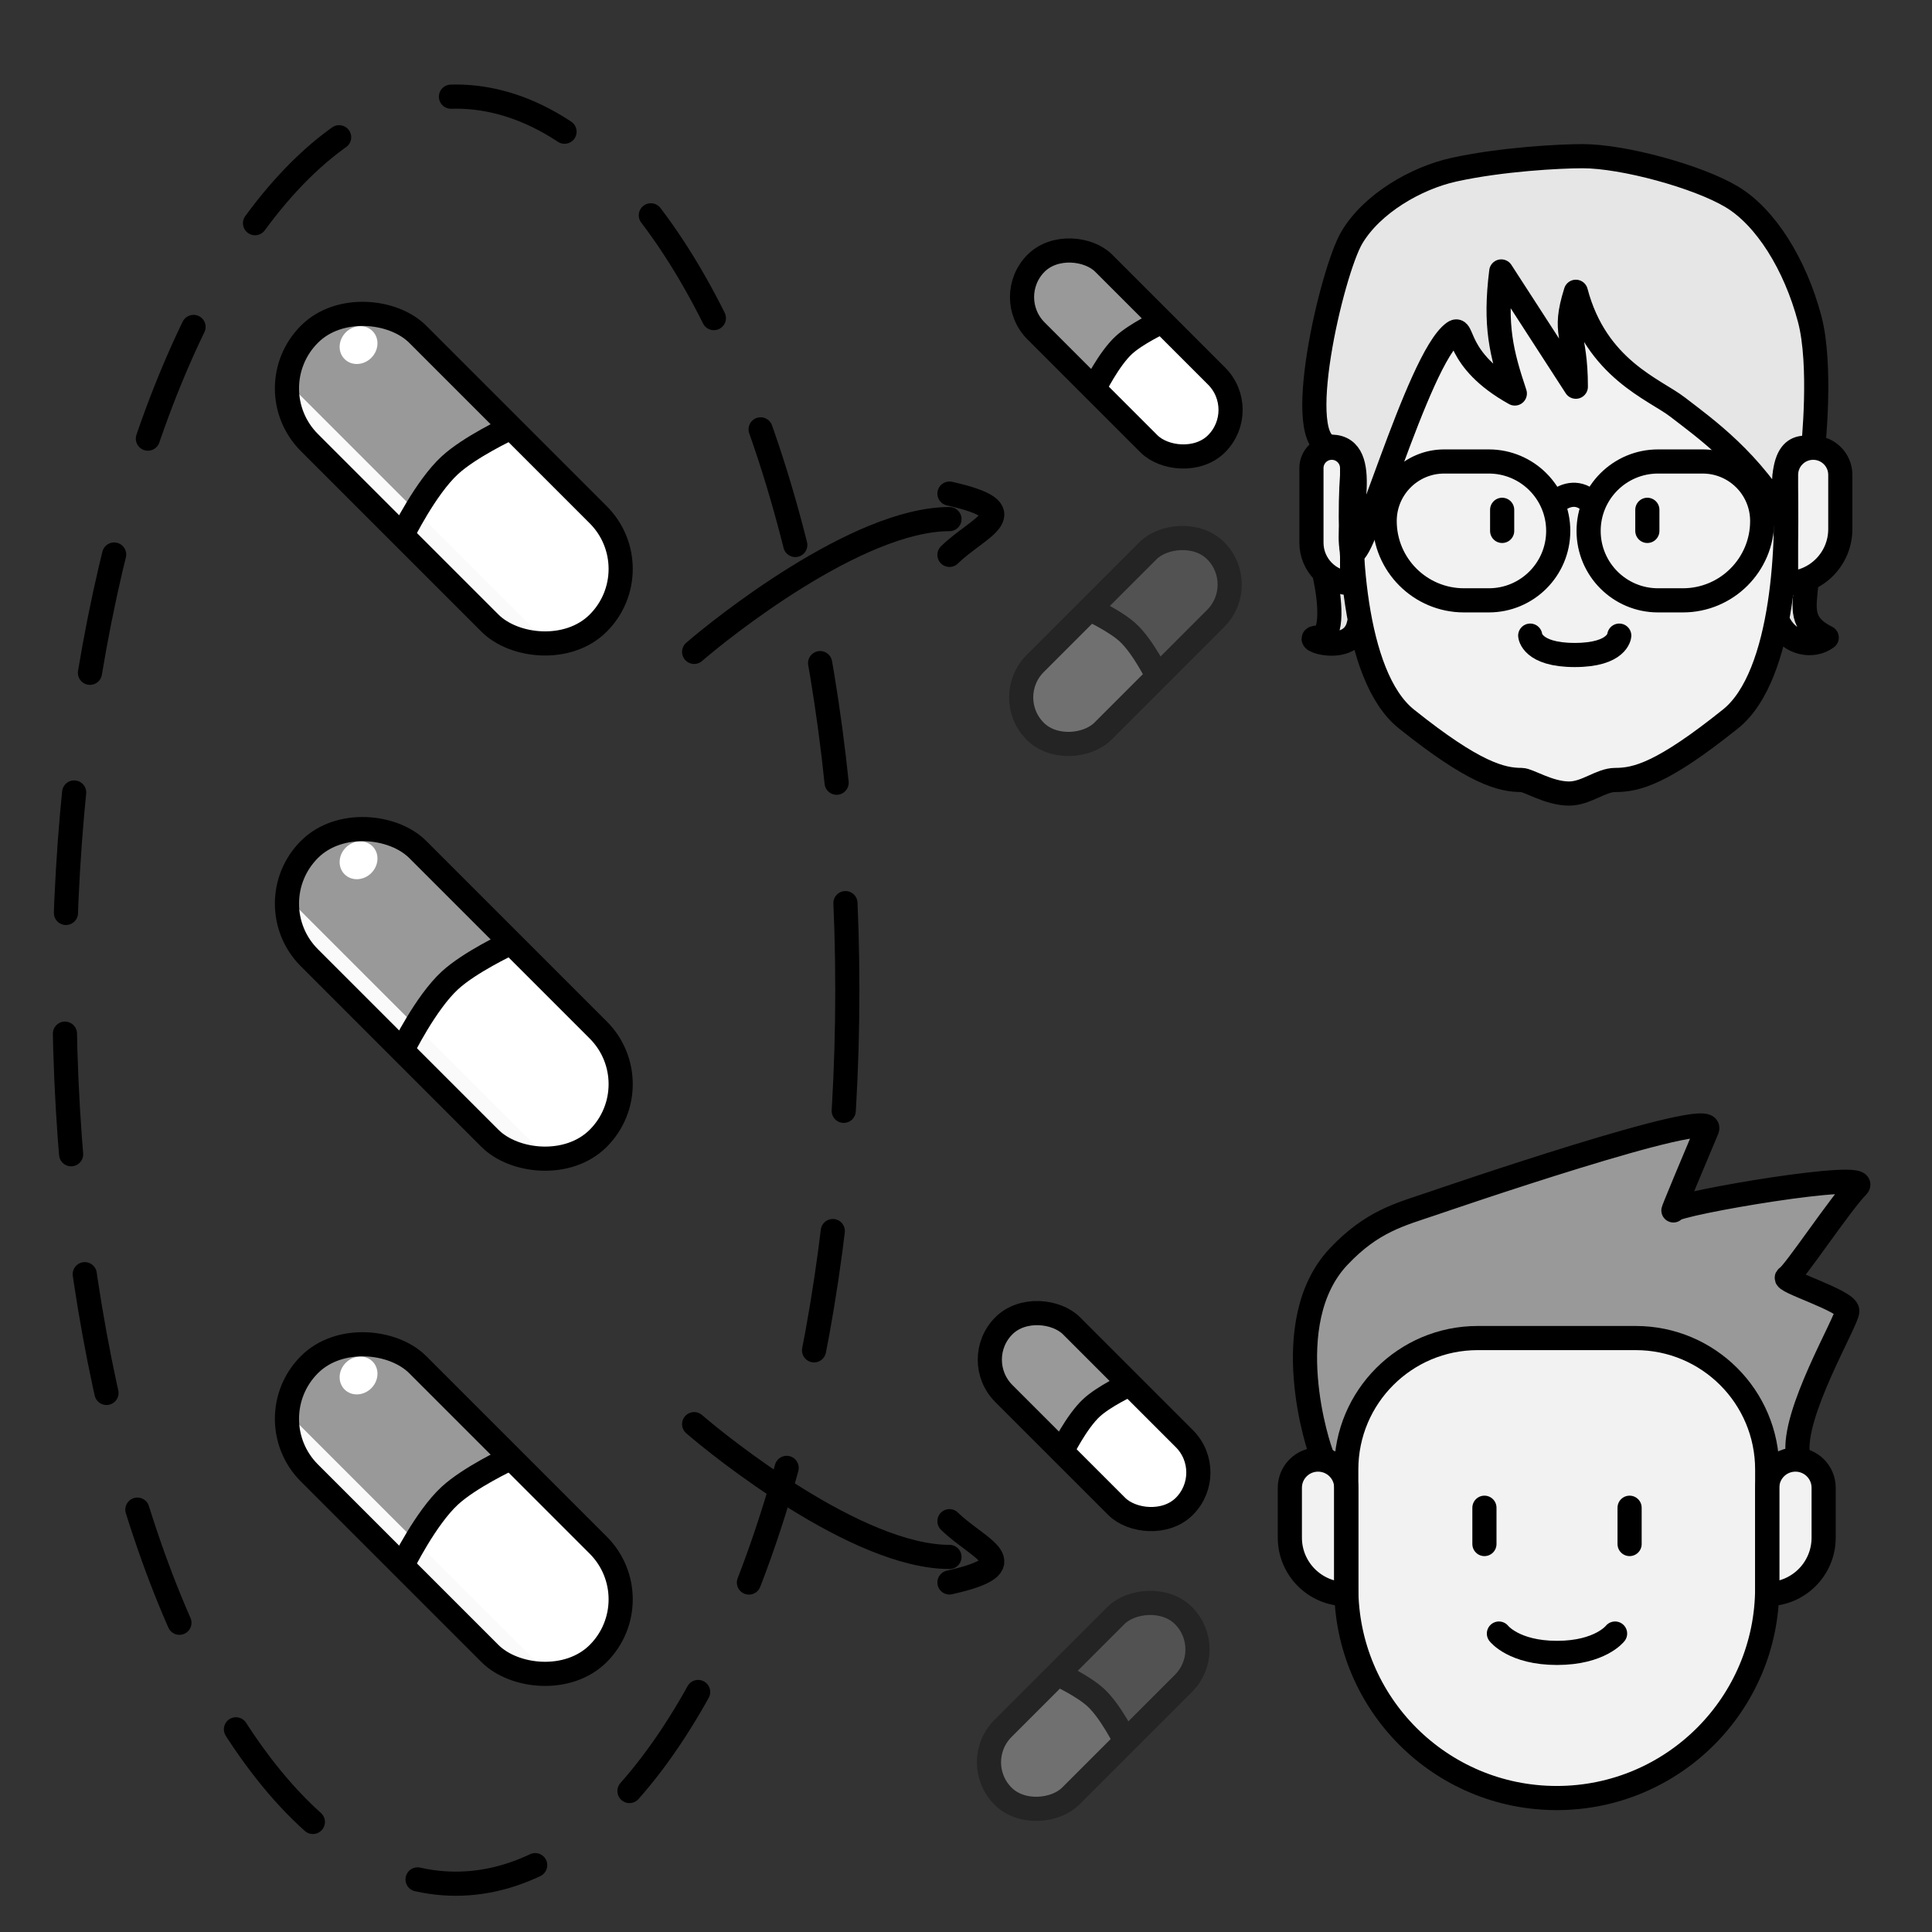 <svg width="80" height="80" viewBox="0 0 80 80" fill="none" xmlns="http://www.w3.org/2000/svg">
    <rect x="0" y="0" width="80" height="80" fill="#333333" stroke="none"/>
    <rect x="10.569" y="16.082" width="6.343" height="16.914" rx="3.171" transform="rotate(-45 10.569 16.082)" fill="white"/>
    <path d="M12.812 18.325C11.573 17.086 11.573 15.078 12.812 13.839C14.05 12.601 16.058 12.601 17.297 13.839L21.134 17.676C21.134 17.676 19.369 18.435 18.498 19.262C17.524 20.186 16.648 22.161 16.648 22.161L12.812 18.325Z" fill="#999999"/>
    <ellipse cx="14.847" cy="14.289" rx="0.819" ry="0.746" transform="rotate(-45 14.847 14.289)" fill="white"/>
    <path d="M12.155 16.09L22.462 26.397C21.802 26.397 21.14 26.084 20.745 25.736C20.594 25.604 12.915 17.94 12.816 17.808C12.123 16.883 12.155 16.09 12.155 16.09Z" fill="#FAFAFA"/>
    <rect x="10.569" y="16.083" width="6.343" height="16.914" rx="3.171" transform="rotate(-45 10.569 16.083)" stroke="black" stroke-linecap="round" stroke-linejoin="round"/>
    <path d="M16.662 22.148C16.662 22.148 17.625 20.184 18.63 19.262C19.45 18.508 21.053 17.756 21.053 17.756" stroke="black" stroke-linecap="round" stroke-linejoin="round"/>
    <g opacity="0.3">
        <rect width="3.964" height="10.571" rx="1.982" transform="matrix(-0.707 -0.707 -0.707 0.707 51.74 24.206)" fill="white"/>
        <path d="M50.339 25.608C51.113 24.834 51.113 23.578 50.339 22.805C49.565 22.03 48.309 22.03 47.535 22.805L45.138 25.202C45.138 25.202 46.24 25.677 46.785 26.193C47.394 26.771 47.941 28.006 47.941 28.006L50.339 25.608Z" fill="#999999"/>
        <rect width="3.964" height="10.571" rx="1.982" transform="matrix(-0.707 -0.707 -0.707 0.707 51.74 24.206)" stroke="black" stroke-linecap="round" stroke-linejoin="round"/>
        <path d="M47.932 27.997C47.932 27.997 47.33 26.77 46.702 26.194C46.189 25.723 45.187 25.253 45.187 25.253" stroke="black" stroke-linecap="round" stroke-linejoin="round"/>
    </g>
    <rect x="41.499" y="12.301" width="3.964" height="10.571" rx="1.982" transform="rotate(-45 41.499 12.301)" fill="white"/>
    <path d="M42.901 13.702C42.127 12.928 42.127 11.673 42.901 10.899C43.675 10.125 44.93 10.125 45.704 10.899L48.102 13.297C48.102 13.297 46.999 13.771 46.454 14.288C45.846 14.866 45.298 16.1 45.298 16.1L42.901 13.702Z" fill="#999999"/>
    <rect x="41.499" y="12.301" width="3.964" height="10.571" rx="1.982" transform="rotate(-45 41.499 12.301)" stroke="black" stroke-linecap="round" stroke-linejoin="round"/>
    <path d="M45.307 16.092C45.307 16.092 45.909 14.865 46.537 14.288C47.05 13.817 48.052 13.347 48.052 13.347" stroke="black" stroke-linecap="round" stroke-linejoin="round"/>
    <rect x="40.165" y="56.301" width="3.964" height="10.571" rx="1.982" transform="rotate(-45 40.165 56.301)" fill="white"/>
    <path d="M41.567 57.702C40.793 56.928 40.793 55.673 41.567 54.899C42.341 54.125 43.596 54.125 44.37 54.899L46.768 57.297C46.768 57.297 45.665 57.771 45.12 58.288C44.511 58.866 43.965 60.1 43.965 60.1L41.567 57.702Z" fill="#999999"/>
    <rect x="40.165" y="56.301" width="3.964" height="10.571" rx="1.982" transform="rotate(-45 40.165 56.301)" stroke="black" stroke-linecap="round" stroke-linejoin="round"/>
    <path d="M43.973 60.092C43.973 60.092 44.575 58.865 45.203 58.288C45.716 57.817 46.718 57.347 46.718 57.347" stroke="black" stroke-linecap="round" stroke-linejoin="round"/>
    <g opacity="0.3">
        <rect width="3.964" height="10.571" rx="1.982" transform="matrix(-0.707 -0.707 -0.707 0.707 50.407 68.301)" fill="white"/>
        <path d="M49.006 69.702C49.78 68.928 49.78 67.673 49.006 66.899C48.232 66.125 46.977 66.125 46.203 66.899L43.805 69.297C43.805 69.297 44.907 69.771 45.452 70.288C46.061 70.866 46.608 72.1 46.608 72.1L49.006 69.702Z" fill="#999999"/>
        <rect width="3.964" height="10.571" rx="1.982" transform="matrix(-0.707 -0.707 -0.707 0.707 50.407 68.301)" stroke="black" stroke-linecap="round" stroke-linejoin="round"/>
        <path d="M46.599 72.092C46.599 72.092 45.997 70.865 45.369 70.288C44.856 69.817 43.854 69.347 43.854 69.347" stroke="black" stroke-linecap="round" stroke-linejoin="round"/>
    </g>
    <rect x="10.569" y="37.416" width="6.343" height="16.914" rx="3.171" transform="rotate(-45 10.569 37.416)" fill="white"/>
    <path d="M12.812 39.659C11.573 38.42 11.573 36.412 12.812 35.173C14.05 33.935 16.058 33.935 17.297 35.173L21.134 39.01C21.134 39.01 19.369 39.769 18.498 40.596C17.524 41.52 16.648 43.495 16.648 43.495L12.812 39.659Z" fill="#999999"/>
    <ellipse cx="14.847" cy="35.623" rx="0.819" ry="0.746" transform="rotate(-45 14.847 35.623)" fill="white"/>
    <path d="M12.155 37.424L22.462 47.731C21.802 47.731 21.14 47.418 20.745 47.07C20.594 46.938 12.915 39.274 12.816 39.142C12.123 38.217 12.155 37.424 12.155 37.424Z" fill="#FAFAFA"/>
    <rect x="10.569" y="37.417" width="6.343" height="16.914" rx="3.171" transform="rotate(-45 10.569 37.417)" stroke="black" stroke-linecap="round" stroke-linejoin="round"/>
    <path d="M16.662 43.482C16.662 43.482 17.625 41.519 18.63 40.596C19.45 39.842 21.053 39.09 21.053 39.09" stroke="black" stroke-linecap="round" stroke-linejoin="round"/>
    <rect x="10.569" y="58.749" width="6.343" height="16.914" rx="3.171" transform="rotate(-45 10.569 58.749)" fill="white"/>
    <path d="M12.812 60.992C11.573 59.753 11.573 57.745 12.812 56.507C14.05 55.268 16.058 55.268 17.297 56.507L21.134 60.343C21.134 60.343 19.369 61.102 18.498 61.929C17.524 62.853 16.648 64.828 16.648 64.828L12.812 60.992Z" fill="#999999"/>
    <ellipse cx="14.847" cy="56.956" rx="0.819" ry="0.746" transform="rotate(-45 14.847 56.956)" fill="white"/>
    <path d="M12.155 58.757L22.462 69.064C21.802 69.064 21.14 68.751 20.745 68.403C20.594 68.271 12.915 60.607 12.816 60.475C12.123 59.55 12.155 58.757 12.155 58.757Z" fill="#FAFAFA"/>
    <rect x="10.569" y="58.75" width="6.343" height="16.914" rx="3.171" transform="rotate(-45 10.569 58.75)" stroke="black" stroke-linecap="round" stroke-linejoin="round"/>
    <path d="M16.662 64.815C16.662 64.815 17.625 62.852 18.63 61.929C19.45 61.175 21.053 60.423 21.053 60.423" stroke="black" stroke-linecap="round" stroke-linejoin="round"/>
    <path d="M54.304 21.066C54.304 23.547 55.333 23.968 55.988 23.874C55.988 25.559 57.111 28.085 57.673 28.928C58.047 29.488 60.293 31.08 61.604 31.735C63.273 32.57 64.074 32.522 65.254 32.522C67.668 32.522 67.668 32.072 69.184 31.455C69.839 30.987 71.093 30.163 71.992 29.489C72.89 28.816 73.77 25.372 73.957 23.874C73.583 23.968 73.227 24.043 74.799 23.593C76.372 23.144 76.39 21.16 76.203 20.224C76.39 19.663 76.428 18.483 75.08 18.259C73.733 18.034 73.676 19.85 73.676 20.786C73.115 19.569 71.093 16.911 68.623 16.013C65.534 14.89 65.534 11.801 65.254 11.801C64.973 11.801 65.254 15.732 65.254 16.013C65.254 16.294 62.446 10.959 62.165 10.959C61.941 10.959 62.446 14.328 62.727 16.013C61.604 15.451 60.761 14.609 60.2 13.767C59.487 14.047 56.831 19.663 55.988 22.47V19.943C55.988 19.382 55.82 18.259 55.146 18.259C54.304 18.259 54.304 18.82 54.304 21.066Z" fill="#F2F2F2"/>
    <path d="M73.957 21.628C72.553 19.101 70.588 17.722 69.465 16.855C68.519 16.124 66.096 15.276 65.254 12.082C64.692 13.872 65.254 13.767 65.254 16.013L62.165 11.24C61.884 13.486 62.165 14.609 62.727 16.294C60.2 14.89 60.639 13.453 60.2 13.767C58.688 14.847 56.249 23.874 55.978 22.751C55.707 21.628 56.831 18.54 55.146 18.495C53.462 18.45 55.146 11.24 55.978 9.836C56.81 8.432 58.636 7.373 60.2 7.028C62.171 6.593 64.595 6.467 65.534 6.467C67.219 6.467 70.308 7.309 71.711 8.151C73.115 8.994 74.332 10.943 74.935 13.205C75.447 15.127 75.08 18.54 75.08 18.54C74.527 18.54 73.571 18.259 73.957 21.628Z" fill="#E6E6E6"/>
    <path d="M54.584 26.401C55.258 26.401 55.052 24.716 54.865 23.874L55.978 24.155L56.269 25.839C55.978 27.243 53.742 26.401 54.584 26.401Z" fill="#E6E6E6"/>
    <path d="M75.642 26.401C74.519 25.839 74.706 25.184 74.799 24.155H73.957L73.676 25.839C74.132 26.682 75.08 26.822 75.642 26.401Z" fill="#E6E6E6"/>
    <path d="M55.989 19.663C55.801 22.284 55.989 27.974 58.235 29.77C61.042 32.017 62.165 32.297 63.008 32.297C63.288 32.297 64.131 32.859 64.973 32.859C65.68 32.859 66.287 32.297 66.883 32.297C67.781 32.297 68.849 32.017 71.656 29.77C73.902 27.974 74.09 22.284 73.902 19.663" stroke="black" stroke-linecap="round" stroke-linejoin="round"/>
    <path d="M54.864 23.874C55.051 24.716 55.257 26.401 54.583 26.401C53.741 26.401 55.977 27.243 56.268 25.839M74.798 24.155C74.705 25.184 74.518 25.839 75.641 26.401C75.079 26.822 74.132 26.682 73.675 25.839M69.464 16.855C70.587 17.722 72.552 19.101 73.956 21.628C73.57 18.259 74.526 18.54 75.079 18.54C75.079 18.54 75.446 15.127 74.934 13.205C74.332 10.943 73.114 8.994 71.71 8.151C70.307 7.309 67.218 6.467 65.533 6.467C64.594 6.467 62.17 6.593 60.199 7.028C58.635 7.373 56.809 8.432 55.977 9.836C55.145 11.24 53.461 18.45 55.145 18.495C56.83 18.54 55.706 21.628 55.977 22.751C56.248 23.874 58.687 14.847 60.199 13.767C60.639 13.453 60.199 14.89 62.726 16.294C62.164 14.609 61.883 13.486 62.164 11.24L65.252 16.013C65.252 13.767 64.691 13.872 65.252 12.082C66.095 15.276 68.518 16.124 69.464 16.855Z" stroke="black" stroke-linecap="round" stroke-linejoin="round"/>
    <path d="M73.957 19.663C73.957 19.043 74.46 18.54 75.08 18.54V18.54C75.7 18.54 76.203 19.043 76.203 19.663V21.909C76.203 23.15 75.198 24.155 73.957 24.155V24.155V19.663Z" stroke="black" stroke-linecap="round" stroke-linejoin="round"/>
    <path d="M55.988 19.382C55.988 18.917 55.611 18.54 55.146 18.54V18.54C54.681 18.54 54.304 18.917 54.304 19.382V22.471C54.304 23.401 55.058 24.155 55.988 24.155V24.155V19.382Z" stroke="black" stroke-linecap="round" stroke-linejoin="round"/>
    <path d="M63.363 26.32C63.363 26.32 63.42 27.122 65.207 27.122C66.994 27.122 67.05 26.32 67.05 26.32" stroke="black" stroke-linecap="round" stroke-linejoin="round"/>
    <path d="M62.201 21.11V21.984M68.213 21.11V21.984" stroke="black" stroke-linecap="round" stroke-linejoin="round"/>
    <path d="M57.336 21.574C57.336 20.213 58.439 19.109 59.8 19.109H61.648C63.236 19.109 64.523 20.397 64.523 21.984V21.984C64.523 23.572 63.236 24.859 61.648 24.859H60.622C58.807 24.859 57.336 23.388 57.336 21.574V21.574Z" stroke="black" stroke-linecap="round" stroke-linejoin="round"/>
    <path d="M65.781 21.984C65.781 20.397 67.068 19.109 68.656 19.109H70.504C71.865 19.109 72.969 20.213 72.969 21.574V21.574C72.969 23.388 71.498 24.859 69.683 24.859H68.656C67.068 24.859 65.781 23.572 65.781 21.984V21.984Z" stroke="black" stroke-linecap="round" stroke-linejoin="round"/>
    <path d="M64.523 20.726C64.733 20.547 65.278 20.295 65.781 20.726" stroke="black" stroke-linecap="round"/>
    <path d="M55.428 52.036C52.867 54.752 54.737 60.258 54.737 60.258L55.836 61.965L73.715 61.785L74.45 60.258C74.173 58.568 76.493 54.701 76.493 54.282C76.493 53.864 73.728 53.028 74.005 52.889C74.281 52.75 76.217 49.823 76.908 49.127C77.599 48.43 69.442 49.823 69.304 50.102C69.165 50.381 70.272 47.733 70.686 46.758C71.101 45.782 59.642 49.724 59.349 49.823C57.992 50.285 56.825 50.554 55.428 52.036Z" fill="#999999"/>
    <path d="M55.746 60.848C55.746 57.843 58.183 55.406 61.188 55.406H67.734C70.739 55.406 73.176 57.843 73.176 60.848V65.738C73.176 70.551 69.274 74.453 64.461 74.453C59.648 74.453 55.746 70.551 55.746 65.738V60.848Z" fill="#F2F2F2"/>
    <path d="M73.177 61.605C73.177 60.96 73.7 60.438 74.345 60.438C74.99 60.438 75.513 60.96 75.513 61.605V63.672C75.513 64.962 74.467 66.008 73.177 66.008V61.605Z" fill="#F2F2F2"/>
    <path d="M55.746 61.605C55.746 60.96 55.223 60.438 54.578 60.438C53.933 60.438 53.41 60.96 53.41 61.605V63.672C53.41 64.962 54.456 66.008 55.746 66.008V61.605Z" fill="#F2F2F2"/>
    <path d="M55.746 60.848C55.746 57.843 58.183 55.406 61.188 55.406H67.734C70.739 55.406 73.176 57.843 73.176 60.848V65.738C73.176 70.551 69.274 74.453 64.461 74.453V74.453C59.648 74.453 55.746 70.551 55.746 65.738V60.848Z" stroke="black" stroke-linecap="round" stroke-linejoin="round"/>
    <path d="M73.177 61.605C73.177 60.96 73.7 60.438 74.345 60.438V60.438C74.99 60.438 75.513 60.96 75.513 61.605V63.672C75.513 64.962 74.467 66.008 73.177 66.008V66.008V61.605Z" stroke="black" stroke-linecap="round" stroke-linejoin="round"/>
    <path d="M55.746 61.605C55.746 60.96 55.223 60.438 54.578 60.438V60.438C53.933 60.438 53.41 60.96 53.41 61.605V63.672C53.41 64.962 54.456 66.008 55.746 66.008V66.008V61.605Z" stroke="black" stroke-linecap="round" stroke-linejoin="round"/>
    <path d="M54.737 60.258C54.599 59.979 52.867 54.752 55.428 52.036C56.825 50.554 57.993 50.285 59.349 49.823C59.642 49.724 71.102 45.782 70.687 46.758C70.272 47.733 69.166 50.381 69.304 50.102C69.442 49.823 77.6 48.43 76.909 49.127C76.217 49.823 74.281 52.75 74.005 52.889C73.728 53.028 76.494 53.864 76.494 54.282C76.494 54.701 74.174 58.568 74.45 60.258" stroke="black" stroke-linecap="round" stroke-linejoin="round"/>
    <path d="M62.067 67.642C62.067 67.642 62.686 68.443 64.472 68.443C66.259 68.443 66.877 67.642 66.877 67.642" stroke="black" stroke-linecap="round" stroke-linejoin="round"/>
    <path d="M61.467 62.432V63.935M67.478 62.432V63.935" stroke="black" stroke-linecap="round" stroke-linejoin="round"/>
    <path d="M28.743 26.993C29.8 26.076 35.487 21.495 39.315 21.495" stroke="black" stroke-linecap="round"/>
    <path d="M39.315 20.439C42.612 21.18 40.527 21.79 39.315 22.976" stroke="black" stroke-linecap="round"/>
    <path d="M28.743 58.971C29.8 59.888 35.487 64.469 39.315 64.469" stroke="black" stroke-linecap="round"/>
    <path d="M39.315 65.526C42.612 64.784 40.527 64.175 39.315 62.989" stroke="black" stroke-linecap="round"/>
    <ellipse cx="18.877" cy="41" rx="16.209" ry="37" stroke="black" stroke-linecap="round" stroke-linejoin="round" stroke-dasharray="5 5"/>
</svg>
